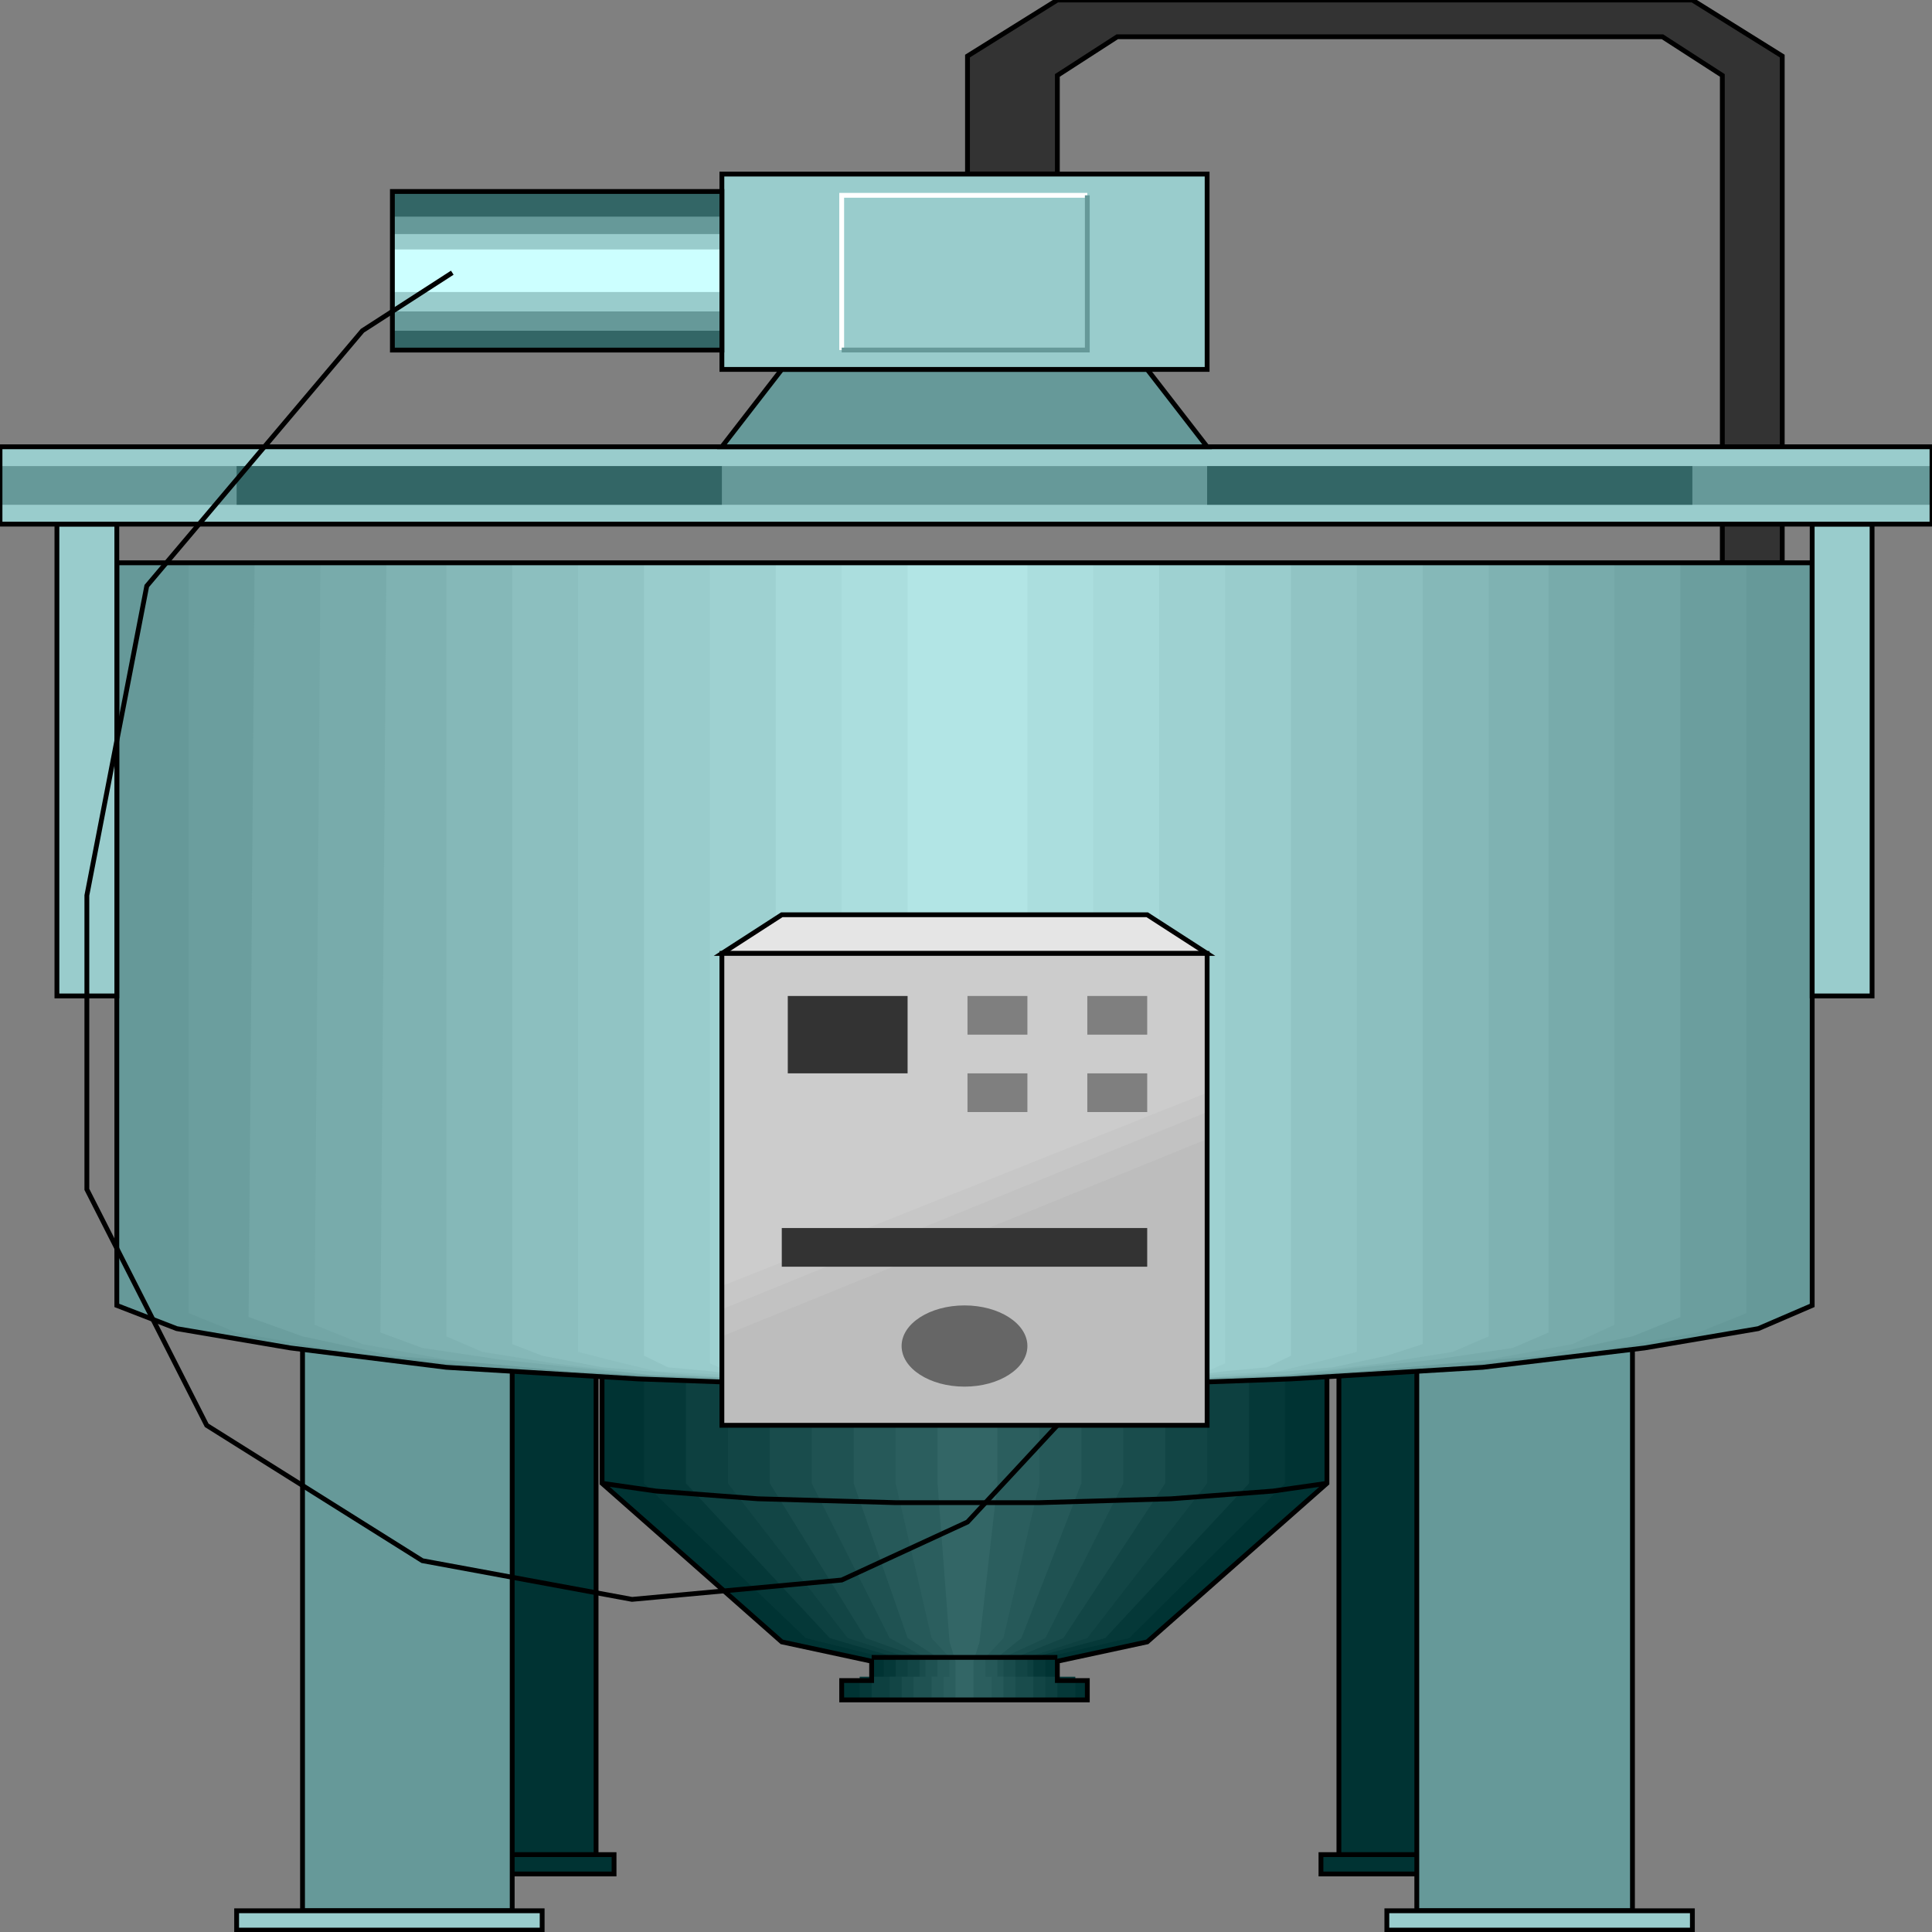 <svg width="150" height="150" viewBox="0 0 150 150" fill="none" xmlns="http://www.w3.org/2000/svg">
<rect x="0" y="0" width="150" height="150" fill="#808080" stroke="none"/>
<g clip-path="url(#clip0_2109_228829)">
<path d="M103.953 105.859H117.441V144.298H103.953V105.859Z" fill="#003333" stroke="black" stroke-width="0.374"/>
<path d="M32.791 105.859H46.279V144.298H32.791V105.859Z" fill="#003333" stroke="black" stroke-width="0.374"/>
<path d="M102.559 143.992H122.093V145.494H102.559V143.992Z" fill="#003333" stroke="black" stroke-width="0.374"/>
<path d="M28.14 143.992H47.675V145.494H28.14V143.992Z" fill="#003333" stroke="black" stroke-width="0.374"/>
<path d="M75.116 13.514V4.354L82.093 0H131.395L138.372 4.354V43.694H133.721V5.856L129.07 2.853H86.744L82.093 5.856V13.514H75.116Z" fill="#333333" stroke="black" stroke-width="0.374"/>
<path d="M46.744 100.148V115.163L60.698 127.476L67.674 128.977V130.479H65.349V131.98H84.419V130.479H82.093V128.977L89.07 127.476L103.023 115.163V100.148H46.744Z" fill="#003333"/>
<path d="M50 99.852V115.167L62.558 127.179L68.605 128.68V130.182H66.744V131.984H83.488V130.182H81.163V128.68L87.674 127.179L99.767 115.167V99.852H50Z" fill="#053838"/>
<path d="M53.256 99.852V115.167L64.419 127.179L69.535 128.68V130.182H67.674V131.984H82.093V130.182H80.233V128.68L85.814 127.179L96.977 115.167V99.852H53.256Z" fill="#0D4040"/>
<path d="M56.512 99.852V115.167L65.814 127.179L70.465 128.68V130.182H69.07V131.984H81.163V130.182H79.767V128.68L84.419 127.179L93.721 115.167V99.852H56.512Z" fill="#124545"/>
<path d="M59.768 99.852V115.167L67.209 127.179L71.395 128.68V130.182H70V131.984H80.233V130.182H78.837V128.68L82.558 127.179L90.465 115.167V99.852H59.768Z" fill="#194C4C"/>
<path d="M63.023 99.852V115.167L69.07 127.179L71.861 128.68V130.182H70.93V131.984H78.837V130.182H77.907V128.68L81.163 127.179L87.21 115.167V99.852H63.023Z" fill="#1F5252"/>
<path d="M66.279 99.852V115.167L70.465 127.179L72.791 128.68V130.182H72.326V131.984H77.907V130.182H77.442V128.68L79.303 127.179L83.954 115.167V99.852H66.279Z" fill="#265959"/>
<path d="M69.535 99.852V115.167L72.326 127.179L73.721 128.68V130.182H73.256V131.984H76.977V130.182H76.512V128.68L77.907 127.179L80.698 115.167V99.852H69.535Z" fill="#2B5E5E"/>
<path d="M72.791 100.148V115.163L73.721 127.476L74.186 128.977V130.479V131.98H75.582V130.479V128.977L76.047 127.476L77.442 115.163V100.148H72.791Z" fill="#336666"/>
<path d="M46.744 100.148V115.163L60.698 127.476L67.674 128.977V130.479H65.349V131.98H84.419V130.479H82.093V128.977L89.07 127.476L103.023 115.163V100.148H46.744Z" stroke="black" stroke-width="0.374"/>
<path d="M110 101.352H126.744V148.349H110V101.352Z" fill="#669999" stroke="black" stroke-width="0.374"/>
<path d="M23.488 101.352H39.767V148.349H23.488V101.352Z" fill="#669999" stroke="black" stroke-width="0.374"/>
<path d="M100.233 107.059L83.489 107.659H66.28L49.535 107.059L34.652 106.158L22.559 104.656L13.722 103.155L9.07 101.353V43.695H140.698V101.353L136.512 103.155L127.675 104.656L115.117 106.158L100.233 107.059Z" fill="#669999"/>
<path d="M98.372 107.059L83.023 107.359H67.21L51.861 107.059L37.907 106.158L26.744 104.957L18.372 103.455L14.651 101.954V43.695H135.582V101.954L131.861 103.455L123.489 104.957L112.326 106.158L98.372 107.059Z" fill="#6B9E9E"/>
<path d="M96.512 107.059L82.558 107.359H67.675L53.721 107.059L41.163 106.158L30.465 105.257L23.489 103.755L19.303 102.254L19.768 43.695H130.466V102.254L126.745 103.755L119.768 105.257L109.07 106.158L96.512 107.059Z" fill="#73A6A6"/>
<path d="M94.651 107.059L81.628 107.359H68.605L55.582 107.059L43.954 106.458L34.651 105.557L28.14 104.356L24.419 102.854L24.884 43.695H125.349V102.854L122.093 104.356L115.582 105.557L105.814 106.458L94.651 107.059Z" fill="#78ABAB"/>
<path d="M92.791 107.059L81.163 107.359H69.07L57.442 107.059L47.21 106.458L38.837 105.557L32.791 104.656L29.535 103.455L30 43.695H120.233V103.455L117.442 104.656L111.396 105.557L103.024 106.458L92.791 107.059Z" fill="#7FB2B2"/>
<path d="M90.465 107.059L80.233 107.359H70L59.768 107.059L50.465 106.758L43.023 105.857L37.442 104.957L34.651 103.755V43.695H115.582V103.755L112.791 104.957L107.21 105.857L99.768 106.758L90.465 107.059Z" fill="#85B8B8"/>
<path d="M88.605 107.359H79.768H70.465H61.628L53.721 106.758L46.744 106.158L42.093 105.257L39.768 104.356V43.695H110.465V104.356L107.675 105.257L103.489 106.158L96.512 106.758L88.605 107.359Z" fill="#8CBFBF"/>
<path d="M86.744 107.359H79.302H70.93H63.488L56.512 106.758L50.93 106.458L47.209 105.557L44.884 104.957V43.695H105.349V104.957L103.023 105.557L99.302 106.458L93.721 106.758L86.744 107.359Z" fill="#91C4C4"/>
<path d="M84.884 107.359H78.372H71.861H65.349L59.767 107.059L55.116 106.458L51.861 106.158L50 105.257V43.695H100.233V105.257L98.372 106.158L95.116 106.458L90.465 107.059L84.884 107.359Z" fill="#99CCCC"/>
<path d="M82.558 107.359H77.907H72.326H67.209L63.023 107.059L59.302 106.758L56.512 106.458L55.116 105.857V43.695H95.116V105.857L93.721 106.458L90.93 106.758L87.209 107.059L82.558 107.359Z" fill="#9ED1D1"/>
<path d="M80.698 107.359H76.977H73.256H69.535H65.814L63.023 107.059L61.163 106.758L60.232 106.458V43.695H90V106.458L89.07 106.758L87.209 107.059L84.418 107.359H80.698Z" fill="#A6D9D9"/>
<path d="M78.837 107.359H76.511H73.721H71.395H69.07H67.209L65.814 107.059H65.349V43.695H84.883V107.059H84.418L83.023 107.359H81.163H78.837Z" fill="#ABDEDE"/>
<path d="M76.977 107.659H75.581H74.186H73.255H72.325H71.395H70.465V43.695H79.767V107.659H79.302H78.837H77.907H76.977Z" fill="#B2E5E5"/>
<path d="M100.233 107.059L83.489 107.659H66.28L49.535 107.059L34.652 106.158L22.559 104.656L13.722 103.155L9.07 101.353V43.695H140.698V101.353L136.512 103.155L127.675 104.656L115.117 106.158L100.233 107.059Z" stroke="black" stroke-width="0.374"/>
<path d="M56.047 74.026L60.698 71.023H89.07L93.721 74.026H56.047Z" fill="#E5E5E5" stroke="black" stroke-width="0.374"/>
<path d="M56.047 74.023H93.721V110.66H56.047V74.023Z" fill="#CCCCCC"/>
<path d="M56.047 99.851L93.721 84.836V110.662H56.047V99.851Z" fill="#C7C7C7"/>
<path d="M56.047 101.651L93.721 86.336V110.66H56.047V101.651Z" fill="#C2C2C2"/>
<path d="M56.047 103.753L93.721 88.438V110.66H56.047V103.753Z" fill="#BDBDBD"/>
<path d="M56.047 74.023H93.721V110.66H56.047V74.023Z" stroke="black" stroke-width="0.374"/>
<path d="M74.884 107.658C77.581 107.658 79.767 106.246 79.767 104.505C79.767 102.763 77.581 101.352 74.884 101.352C72.186 101.352 70 102.763 70 104.505C70 106.246 72.186 107.658 74.884 107.658Z" fill="#666666"/>
<path d="M60.697 95.344H89.069V98.347H60.697V95.344Z" fill="#333333"/>
<path d="M61.163 77.328H70.465V83.334H61.163V77.328Z" fill="#333333"/>
<path d="M84.419 77.328H89.07V80.331H84.419V77.328Z" fill="#7F7F7F"/>
<path d="M75.116 77.328H79.767V80.331H75.116V77.328Z" fill="#7F7F7F"/>
<path d="M75.116 83.336H79.767V86.339H75.116V83.336Z" fill="#7F7F7F"/>
<path d="M84.419 83.336H89.07V86.339H84.419V83.336Z" fill="#7F7F7F"/>
<path d="M107.675 148.352H131.396V149.853H107.675V148.352Z" fill="#99CCCC" stroke="black" stroke-width="0.374"/>
<path d="M18.372 148.352H42.093V149.853H18.372V148.352Z" fill="#99CCCC" stroke="black" stroke-width="0.374"/>
<path d="M103.023 115.164L98.837 115.765L90.93 116.365L80.698 116.666H69.535L58.837 116.365L50.93 115.765L46.744 115.164" stroke="black" stroke-width="0.374"/>
<path d="M67.675 128.68H82.093" stroke="black" stroke-width="0.374"/>
<path d="M4.419 40.688H9.07V77.324H4.419V40.688Z" fill="#99CCCC" stroke="black" stroke-width="0.374"/>
<path d="M140.697 40.688H145.348V77.324H140.697V40.688Z" fill="#99CCCC" stroke="black" stroke-width="0.374"/>
<path d="M0 40.694H150V34.688H0V40.694Z" fill="#99CCCC"/>
<path d="M0 39.191H150V36.188H0V39.191Z" fill="#669999"/>
<path d="M0 40.694H150V34.688H0V40.694Z" stroke="black" stroke-width="0.374"/>
<path d="M56.047 34.686L60.698 28.68H89.07L93.721 34.686H56.047Z" fill="#669999" stroke="black" stroke-width="0.374"/>
<path d="M56.047 28.681H93.721V13.516H56.047V28.681Z" fill="#99CCCC" stroke="black" stroke-width="0.374"/>
<path d="M30.465 27.18H56.046V14.867H30.465V27.18Z" fill="#336666"/>
<path d="M30.465 25.679H56.046V16.82H30.465V25.679Z" fill="#669999"/>
<path d="M30.465 24.178H56.046V18.172H30.465V24.178Z" fill="#99CCCC"/>
<path d="M30.465 22.671H56.046V19.367H30.465V22.671Z" fill="#CCFFFF"/>
<path d="M30.465 27.18H56.046V14.867H30.465V27.18Z" stroke="black" stroke-width="0.374"/>
<path d="M65.349 27.176V15.164H84.418" stroke="white" stroke-width="0.374"/>
<path d="M65.349 27.176H84.418V15.164" stroke="#669999" stroke-width="0.374"/>
<path d="M131.395 39.191H93.721V36.188H131.395V39.191Z" fill="#336666"/>
<path d="M56.047 39.191H18.372V36.188H56.047V39.191Z" fill="#336666"/>
<path d="M82.093 110.661L75.116 118.169L65.349 122.673L49.07 124.175L32.791 121.172L16.047 110.661L6.744 92.343V69.52L11.395 45.496L28.14 25.676L35.116 21.172" stroke="black" stroke-width="0.374"/>
</g>
<defs>
<clipPath id="clip0_2109_228829">
<rect width="150" height="150" fill="white"/>
</clipPath>
</defs>
</svg>
